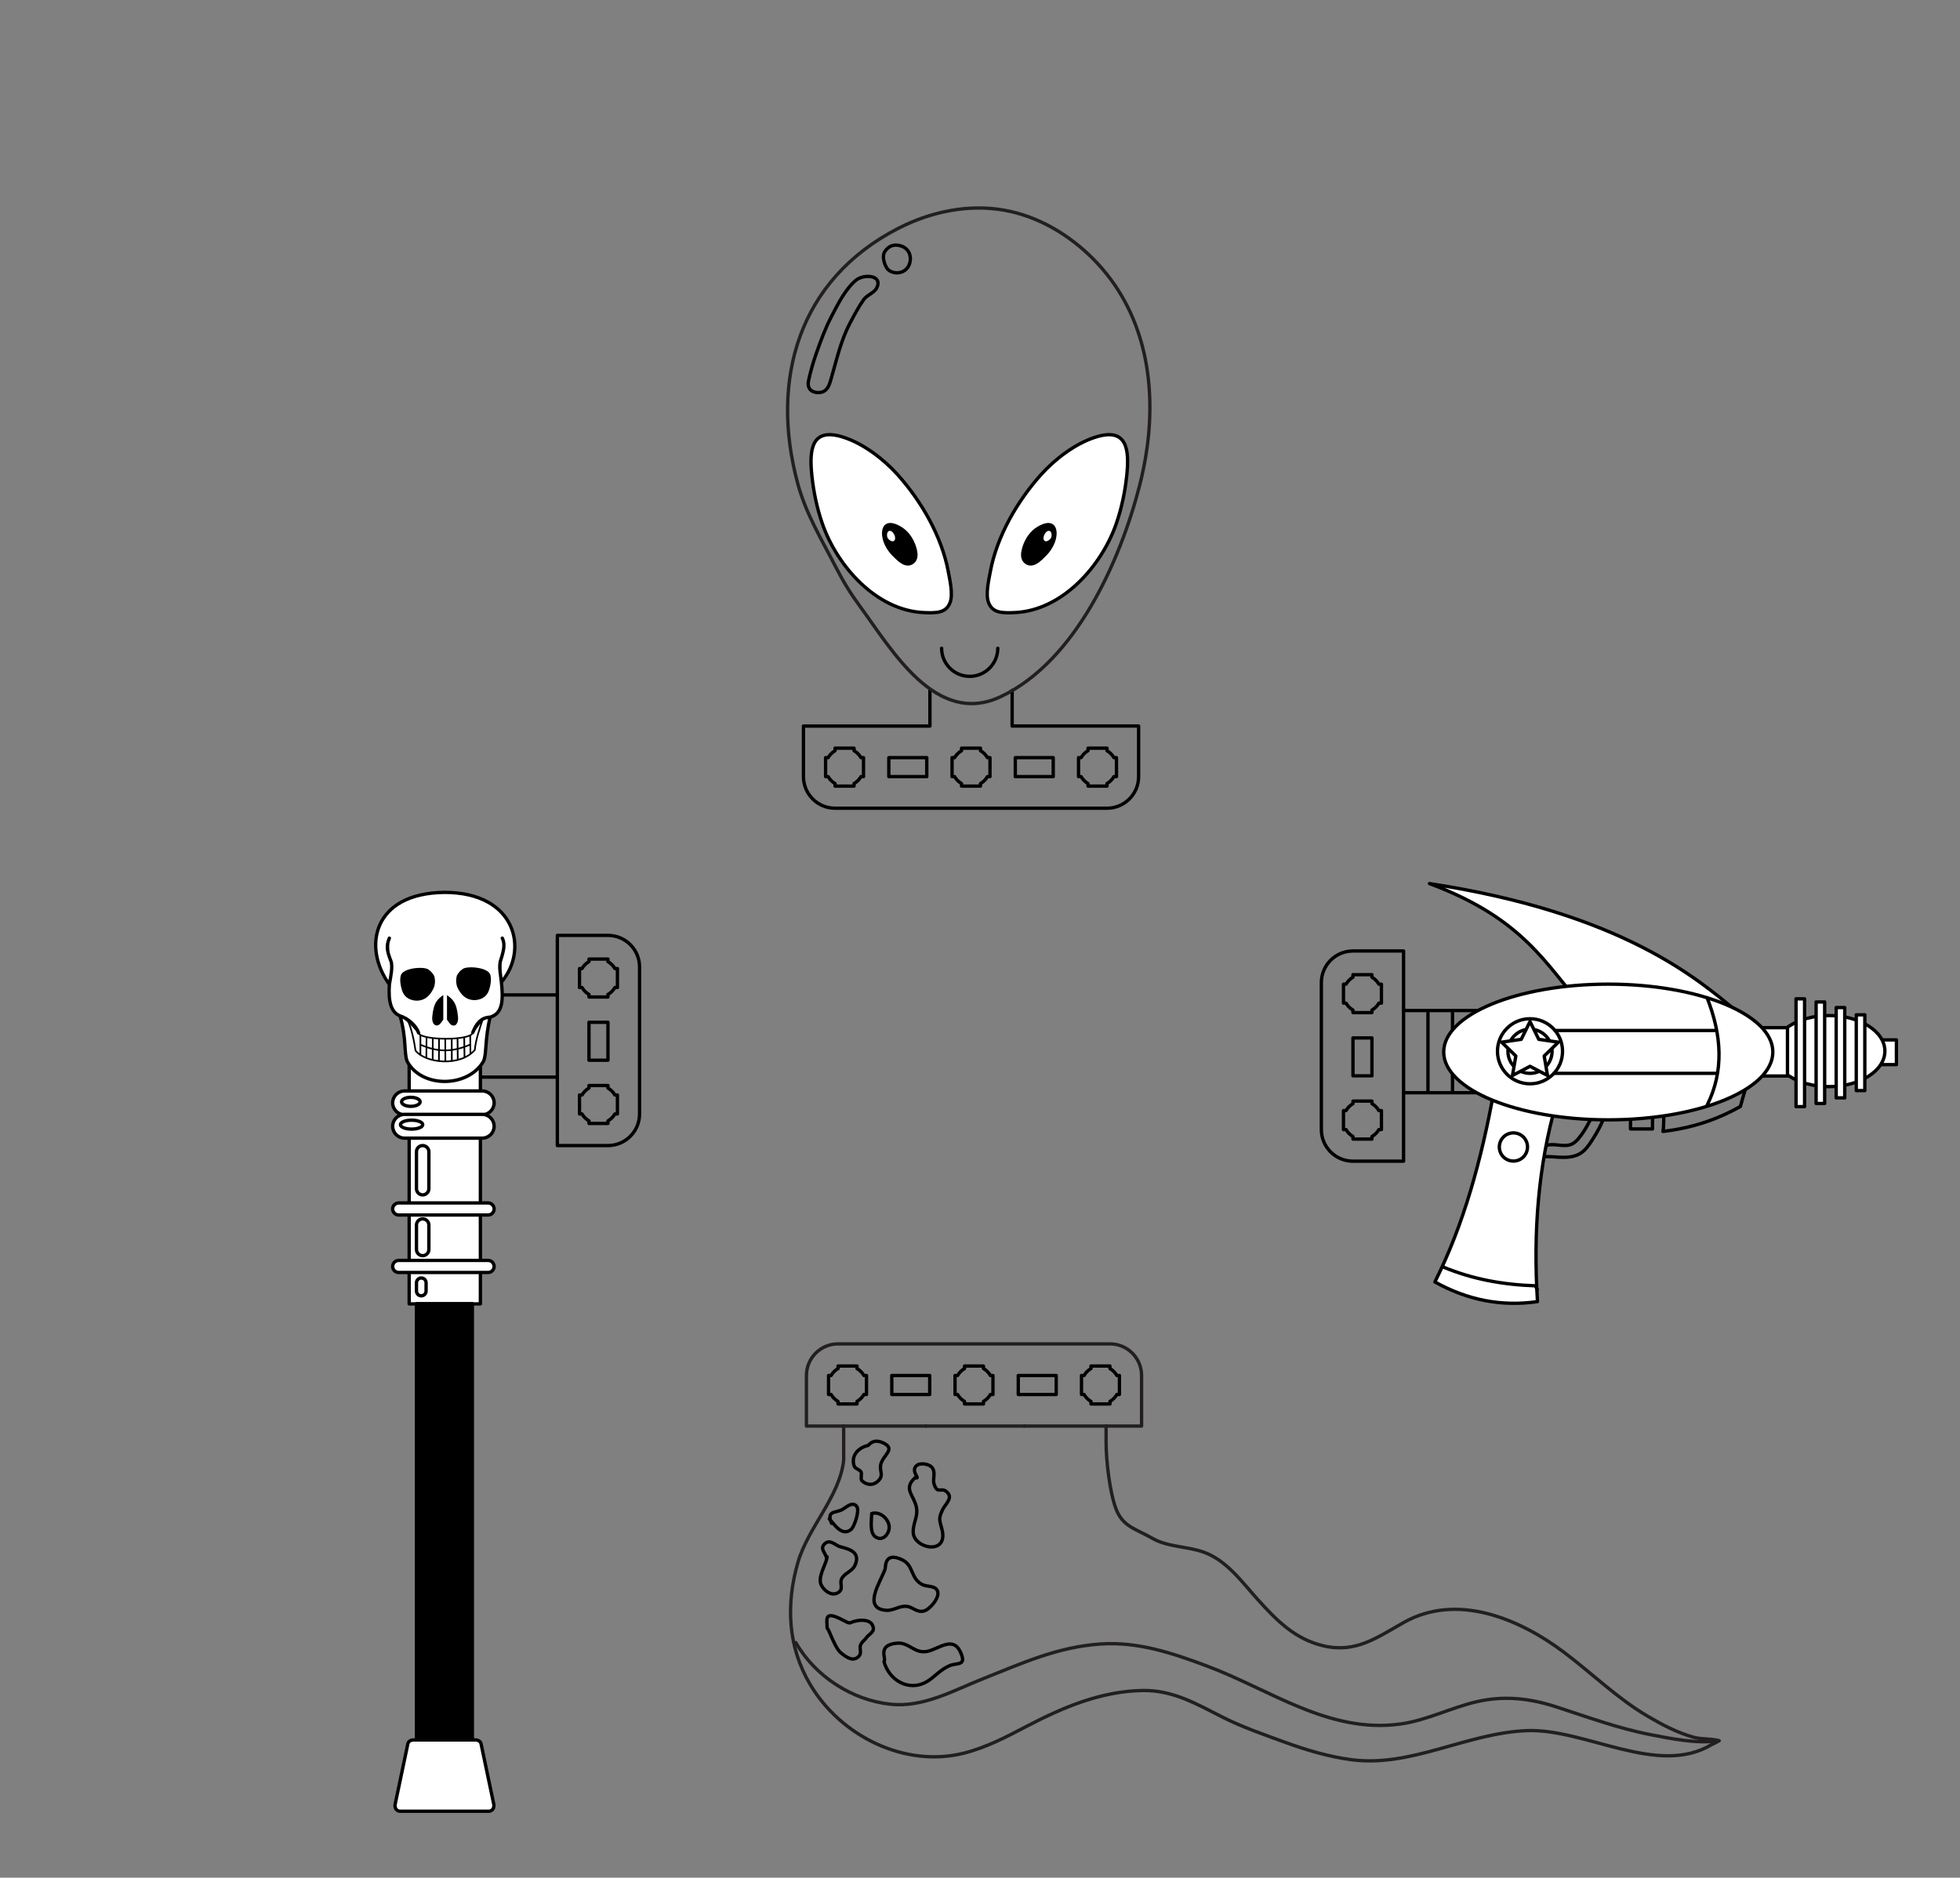 <?xml version="1.0" encoding="utf-8"?>
<!-- Generator: Adobe Illustrator 15.1.0, SVG Export Plug-In . SVG Version: 6.00 Build 0)  -->
<!DOCTYPE svg PUBLIC "-//W3C//DTD SVG 1.1//EN" "http://www.w3.org/Graphics/SVG/1.1/DTD/svg11.dtd">
<svg version="1.1" id="Layer_1" xmlns="http://www.w3.org/2000/svg" xmlns:xlink="http://www.w3.org/1999/xlink" x="0px" y="0px"
	 width="878.582px" height="841.89px" viewBox="0 0 878.582 841.89" enable-background="new 0 0 878.582 841.89"
	 xml:space="preserve">
<rect x="0" y="0" width="878.582" height="841.89" fill="#808080" stroke="none"/>
<rect y="0" fill="none" width="878.582" height="841.89"/>
<rect x="183.41" y="465.828" fill="#FFFFFF" width="31.931" height="118.783"/>
<rect x="183.41" y="465.828" fill="none" stroke="#000000" stroke-width="1.5" stroke-linecap="round" stroke-linejoin="round" stroke-miterlimit="22.926" width="31.931" height="118.783"/>
<g>
	<defs>
		<rect id="SVGID_1_" y="0" width="878.582" height="841.89"/>
	</defs>
	<clipPath id="SVGID_2_">
		<use xlink:href="#SVGID_1_"  overflow="visible"/>
	</clipPath>
	
		<path clip-path="url(#SVGID_2_)" fill="none" stroke="#000000" stroke-width="1.5" stroke-linecap="round" stroke-linejoin="round" stroke-miterlimit="22.926" d="
		M745.749,499.244c0,0,0.205,5.563-0.312,8.047c12.849-1.504,24.062-5.189,34.698-11.184c0,0,1.81-6.521,2.577-8.898"/>
	
		<rect x="730.881" y="499.21" clip-path="url(#SVGID_2_)" fill="none" stroke="#000000" stroke-width="1.5" stroke-linecap="round" stroke-linejoin="round" stroke-miterlimit="22.926" width="9.868" height="6.958"/>
	<rect x="842.307" y="466.25" clip-path="url(#SVGID_2_)" fill="#FFFFFF" width="7.775" height="11.099"/>
	
		<rect x="842.307" y="466.25" clip-path="url(#SVGID_2_)" fill="none" stroke="#000000" stroke-width="1.5" stroke-linecap="round" stroke-linejoin="round" stroke-miterlimit="22.926" width="7.775" height="11.099"/>
	<path clip-path="url(#SVGID_2_)" fill="#FFFFFF" d="M844.915,471.271c0,8.803-11.229,15.938-25.083,15.938
		c-13.853,0-25.084-7.136-25.084-15.938c0-8.802,11.231-15.938,25.084-15.938C833.686,455.334,844.915,462.47,844.915,471.271"/>
	
		<ellipse clip-path="url(#SVGID_2_)" fill="none" stroke="#000000" stroke-width="1.5" stroke-linecap="round" stroke-linejoin="round" stroke-miterlimit="22.926" cx="819.832" cy="471.271" rx="25.083" ry="15.938"/>
	
		<path clip-path="url(#SVGID_2_)" fill="none" stroke="#000000" stroke-width="1.5" stroke-linecap="round" stroke-linejoin="round" stroke-miterlimit="22.926" d="
		M714.322,499.255c0.589-0.095,5.495-0.515,5.239,0.121"/>
	
		<path clip-path="url(#SVGID_2_)" fill="none" stroke="#000000" stroke-width="1.5" stroke-linecap="round" stroke-linejoin="round" stroke-miterlimit="22.926" d="
		M719.562,499.376c-1.507,4.62-3.629,8.376-6.275,12.444c-1.367,2.102-2.925,4.173-5.083,5.448
		c-2.825,1.671-6.294,1.762-9.572,1.575c-3.276-0.185-6.623-0.593-9.8,0.236c0.5-1.767,1.221-3.589,2.693-4.688
		c1.803-1.345,4.266-1.273,6.503-1.035c2.236,0.238,4.615,0.563,6.643-0.409c1.235-0.593,2.208-1.612,3.076-2.672
		c1.38-1.68,2.567-3.509,3.639-5.397c0.545-0.96,1.062-1.938,1.56-2.923c0.429-0.848,0.744-1.99,1.378-2.701"/>
	<path clip-path="url(#SVGID_2_)" fill="#FFFFFF" d="M777.823,452.815c-16.271-13.102-49.682-43.294-137.048-56.651
		c42.324,15.743,52.06,36.326,69.163,55.631L777.823,452.815z"/>
	
		<path clip-path="url(#SVGID_2_)" fill="none" stroke="#000000" stroke-width="1.5" stroke-linecap="round" stroke-linejoin="round" stroke-miterlimit="22.926" d="
		M777.823,452.815c-16.271-13.102-49.682-43.294-137.048-56.651c42.324,15.743,52.06,36.326,69.163,55.631L777.823,452.815z"/>
	<path clip-path="url(#SVGID_2_)" fill="#FFFFFF" d="M689.188,583.595c-16.001,2.327-31.329-0.639-45.993-8.818
		c12.86-25.565,20.855-54.72,26.479-85.625l27.927,5.354C689.543,522.533,687.215,552.38,689.188,583.595"/>
	
		<path clip-path="url(#SVGID_2_)" fill="none" stroke="#000000" stroke-width="1.5" stroke-linecap="round" stroke-linejoin="round" stroke-miterlimit="22.926" d="
		M689.188,583.595c-16.001,2.327-31.329-0.639-45.993-8.818c12.86-25.565,20.855-54.72,26.479-85.625l27.927,5.354
		C689.543,522.533,687.215,552.38,689.188,583.595z"/>
	<rect x="783.452" y="460.771" clip-path="url(#SVGID_2_)" fill="#FFFFFF" width="17.799" height="21.667"/>
	
		<rect x="783.452" y="460.771" clip-path="url(#SVGID_2_)" fill="none" stroke="#000000" stroke-width="1.5" stroke-linecap="round" stroke-linejoin="round" stroke-miterlimit="22.926" width="17.799" height="21.667"/>
	
		<path clip-path="url(#SVGID_2_)" fill="none" stroke="#010101" stroke-width="1.5" stroke-linecap="round" stroke-linejoin="round" stroke-miterlimit="22.926" d="
		M619.233,506.462h-1.138c-0.747,1.291-1.823,2.366-3.114,3.113v1.139h-4.252h-4.252v-1.139c-1.291-0.747-2.367-1.822-3.114-3.113
		h-1.138v-4.252v-4.253h1.138c0.747-1.29,1.823-2.366,3.114-3.113v-1.139h4.252h4.252v1.139c1.291,0.747,2.367,1.823,3.114,3.113
		h1.138v4.253V506.462z"/>
	
		<rect x="606.477" y="465.358" clip-path="url(#SVGID_2_)" fill="none" stroke="#010101" stroke-width="1.5" stroke-linecap="round" stroke-linejoin="round" stroke-miterlimit="22.926" width="8.505" height="17.008"/>
	
		<path clip-path="url(#SVGID_2_)" fill="none" stroke="#010101" stroke-width="1.5" stroke-linecap="round" stroke-linejoin="round" stroke-miterlimit="22.926" d="
		M619.233,449.769h-1.138c-0.747,1.291-1.823,2.367-3.114,3.114v1.138h-4.252h-4.252v-1.138c-1.291-0.747-2.367-1.823-3.114-3.114
		h-1.138v-4.252v-4.252h1.138c0.747-1.291,1.823-2.367,3.114-3.114v-1.138h4.252h4.252v1.138c1.291,0.747,2.367,1.823,3.114,3.114
		h1.138v4.252V449.769z"/>
	
		<line clip-path="url(#SVGID_2_)" fill="none" stroke="#000000" stroke-width="1.5" stroke-linecap="round" stroke-linejoin="round" stroke-miterlimit="22.926" x1="640.095" y1="489.278" x2="640.095" y2="454.021"/>
	
		<line clip-path="url(#SVGID_2_)" fill="none" stroke="#000000" stroke-width="1.5" stroke-linecap="round" stroke-linejoin="round" stroke-miterlimit="22.926" x1="651.095" y1="489.278" x2="651.095" y2="454.021"/>
	
		<path clip-path="url(#SVGID_2_)" fill="none" stroke="#000000" stroke-width="1.5" stroke-linecap="round" stroke-linejoin="round" stroke-miterlimit="22.926" d="
		M663.259,489.943h-34.101v30.69h-22.68c-7.83,0-14.17-6.351-14.17-14.17v-65.891c0-7.83,6.34-14.18,14.17-14.18h22.68v26.7h34.101"
		/>
	
		<line clip-path="url(#SVGID_2_)" fill="none" stroke="#000000" stroke-width="1.5" stroke-linecap="round" stroke-linejoin="round" stroke-miterlimit="22.926" x1="629.158" y1="489.943" x2="629.158" y2="452.357"/>
	<path clip-path="url(#SVGID_2_)" fill="#FFFFFF" d="M794.684,471.682c0,16.801-33.027,30.421-73.768,30.421
		c-40.741,0-73.77-13.62-73.77-30.421c0-16.8,33.028-30.42,73.77-30.42C761.656,441.262,794.684,454.882,794.684,471.682"/>
	
		<ellipse clip-path="url(#SVGID_2_)" fill="none" stroke="#000000" stroke-width="1.5" stroke-linecap="round" stroke-linejoin="round" stroke-miterlimit="22.926" cx="720.915" cy="471.682" rx="73.769" ry="30.421"/>
	<rect x="805.082" y="447.835" clip-path="url(#SVGID_2_)" fill="#FFFFFF" width="3.833" height="48.333"/>
	
		<rect x="805.082" y="447.835" clip-path="url(#SVGID_2_)" fill="none" stroke="#000000" stroke-width="1.5" stroke-linecap="round" stroke-linejoin="round" stroke-miterlimit="22.926" width="3.833" height="48.333"/>
	<rect x="814.082" y="449.239" clip-path="url(#SVGID_2_)" fill="#FFFFFF" width="3.833" height="45.523"/>
	
		<rect x="814.082" y="449.239" clip-path="url(#SVGID_2_)" fill="none" stroke="#000000" stroke-width="1.5" stroke-linecap="round" stroke-linejoin="round" stroke-miterlimit="22.926" width="3.833" height="45.523"/>
	<rect x="823.082" y="451.763" clip-path="url(#SVGID_2_)" fill="#FFFFFF" width="3.833" height="40.477"/>
	
		<rect x="823.082" y="451.763" clip-path="url(#SVGID_2_)" fill="none" stroke="#000000" stroke-width="1.5" stroke-linecap="round" stroke-linejoin="round" stroke-miterlimit="22.926" width="3.833" height="40.477"/>
	<rect x="832.082" y="455.007" clip-path="url(#SVGID_2_)" fill="#FFFFFF" width="3.833" height="33.987"/>
	
		<rect x="832.082" y="455.007" clip-path="url(#SVGID_2_)" fill="none" stroke="#000000" stroke-width="1.5" stroke-linecap="round" stroke-linejoin="round" stroke-miterlimit="22.926" width="3.833" height="33.987"/>
	
		<path clip-path="url(#SVGID_2_)" fill="none" stroke="#000000" stroke-width="1.5" stroke-linecap="round" stroke-linejoin="round" stroke-miterlimit="22.926" d="
		M765.215,447.357c6.554,16.659,7.689,32.83,0,48.205"/>
	
		<circle clip-path="url(#SVGID_2_)" fill="none" stroke="#000000" stroke-width="1.5" stroke-linecap="round" stroke-linejoin="round" stroke-miterlimit="22.926" cx="685.835" cy="471.357" r="14.586"/>
	
		<circle clip-path="url(#SVGID_2_)" fill="none" stroke="#000000" stroke-width="1.5" stroke-linecap="round" stroke-linejoin="round" stroke-miterlimit="22.926" cx="685.834" cy="471.357" r="9.897"/>
	
		<line clip-path="url(#SVGID_2_)" fill="none" stroke="#000000" stroke-width="1.5" stroke-linecap="round" stroke-linejoin="round" stroke-miterlimit="22.926" x1="696.547" y1="481.255" x2="769.215" y2="481.255"/>
	
		<line clip-path="url(#SVGID_2_)" fill="none" stroke="#000000" stroke-width="1.5" stroke-linecap="round" stroke-linejoin="round" stroke-miterlimit="22.926" x1="697.053" y1="462.034" x2="769.215" y2="462.034"/>
	
		<path clip-path="url(#SVGID_2_)" fill="none" stroke="#000000" stroke-width="1.5" stroke-linecap="round" stroke-linejoin="round" stroke-miterlimit="22.926" d="
		M646.772,568.023c13.306,5.576,27.262,8.049,41.575,8.488c-0.148,0.506,0.891,1.389,0.728,1.786"/>
	
		<circle clip-path="url(#SVGID_2_)" fill="none" stroke="#000000" stroke-width="1.5" stroke-linecap="round" stroke-linejoin="round" stroke-miterlimit="22.926" cx="678.398" cy="514.267" r="6.317"/>
	<polygon clip-path="url(#SVGID_2_)" fill="#FFFFFF" points="685.835,458.043 689.763,466.002 698.546,467.277 692.189,473.473 
		693.69,482.221 685.835,478.091 677.979,482.221 679.479,473.473 673.124,467.277 681.907,466.002 	"/>
	
		<polygon clip-path="url(#SVGID_2_)" fill="none" stroke="#000000" stroke-width="1.5" stroke-linecap="round" stroke-linejoin="round" stroke-miterlimit="22.926" points="
		685.835,458.043 689.763,466.002 698.546,467.277 692.189,473.473 693.69,482.221 685.835,478.091 677.979,482.221 
		679.479,473.473 673.124,467.277 681.907,466.002 	"/>
	
		<path clip-path="url(#SVGID_2_)" fill="none" stroke="#000000" stroke-width="1.5" stroke-linecap="round" stroke-linejoin="round" stroke-miterlimit="22.926" d="
		M370.749,698.001c-0.285,3.076-3.623,7.831-2.996,11.497c0.457,2.677,4.615,6.759,8.032,4.526c2.521-1.646,0.461-3.924,1.44-6.048
		c1.192-2.588,4.718-3.405,5.937-5.976c2.946-6.212-2.8-7.496-6.526-8.487c-2.16-0.574-4.481-3.548-6.871-1.412
		c-3.119,2.789,1.934,5.022,0.484,7.899"/>
	
		<path clip-path="url(#SVGID_2_)" fill="none" stroke="#000000" stroke-width="1.5" stroke-linecap="round" stroke-linejoin="round" stroke-miterlimit="22.926" d="
		M410.249,662.501c-4.893,4.487-1.71,6.928,0.011,11.477c2.062,5.45-1.06,8.169-0.91,13.061c0.226,7.358,15.912,10.518,12.899-1.312
		c-1.058-4.151-1.679-4.688,0.245-8.773c1.145-2.432,4.467-4.985,2.466-7.451c-2.792-3.443-4.57,1.007-6.215-3.953
		c-0.842-2.538,0.986-5.585-1.18-7.822c-1.324-1.367-5.417-2.096-6.951-0.375C408.206,660.054,413.056,663.432,410.249,662.501z"/>
	
		<path clip-path="url(#SVGID_2_)" fill="none" stroke="#000000" stroke-width="1.5" stroke-linecap="round" stroke-linejoin="round" stroke-miterlimit="22.926" d="
		M394.945,660.181c0.192,1.238,0.182,2.395-1.298,3.831c-2.498,2.427-5.639,1.661-7.421-0.257c-0.482-0.52,0.16-3.02-0.247-3.792
		c-0.541-1.024-2.604-1.461-3.003-2.464c-1.503-3.782,0.594-8.072,6.196-9.436c1.535-1.65,3.349-2.635,6.577-1.186
		c6.343,2.848-0.298,5.569-1.026,10.124C394.528,658.221,394.797,659.226,394.945,660.181z"/>
	
		<path clip-path="url(#SVGID_2_)" fill="none" stroke="#000000" stroke-width="1.5" stroke-linecap="round" stroke-linejoin="round" stroke-miterlimit="22.926" d="
		M397.238,688.371c-1.276,1.506-3.169,2.007-5.013,0.552c-2.474-1.951-1.525-7.561-1.469-10.298
		c4.095-1.381,9.304,3.661,7.454,8.125C397.955,687.365,397.625,687.914,397.238,688.371z"/>
	
		<path clip-path="url(#SVGID_2_)" fill="none" stroke="#000000" stroke-width="1.5" stroke-linecap="round" stroke-linejoin="round" stroke-miterlimit="22.926" d="
		M371.749,681.001c2.442,2.722,5.725,8.031,9.769,4.755c1.485-1.204,3.799-8.392,2.63-10.155c-1.93-2.912-5.235,0.632-6.899,1.4
		c-3.011,1.391-6.804,0.374-4.5,6"/>
	
		<path clip-path="url(#SVGID_2_)" fill="none" stroke="#000000" stroke-width="1.5" stroke-linecap="round" stroke-linejoin="round" stroke-miterlimit="22.926" d="
		M396.749,703.501c-1.784,5.404-10.504,17.719,0.5,18.51c3.271,0.235,5.843-2.119,9.189-1.764c2.945,0.312,4.544,2.969,7.854,2.026
		c2.488-0.709,7.022-5.866,5.994-8.796c-0.969-2.764-4.665-1.835-7.009-3.088c-5.128-2.741-3.704-8.465-8.717-10.95
		C395.978,695.186,397.065,703.385,396.749,703.501z"/>
	
		<path clip-path="url(#SVGID_2_)" fill="none" stroke="#000000" stroke-width="1.5" stroke-linecap="round" stroke-linejoin="round" stroke-miterlimit="22.926" d="
		M370.749,730.001c0.639-0.092,3.426,8.807,6.124,11.023c2.56,2.105,5.769,4.378,8.286,1.375c1.186-1.415-0.037-3.387,0.578-4.787
		c0.803-1.824,1.517-1.768,2.54-3.234c1.398-2.007,4.392-2.653,2.726-5.882c-1.016-1.971-4.09-2.237-6.24-1.907
		c-4.992,0.767-2.439,2.15-7.269-0.357C368.872,721.757,370.883,726.543,370.749,730.001z"/>
	
		<path clip-path="url(#SVGID_2_)" fill="none" stroke="#000000" stroke-width="1.5" stroke-linecap="round" stroke-linejoin="round" stroke-miterlimit="22.926" d="
		M396.249,745.001c2.326,8.518,11.314,13.66,19.256,8.97c3.354-1.979,6.153-5.554,10.309-7.199c3.423-1.354,7.569,0.258,4.75-5.972
		c-3.37-7.449-9.76-1.47-14.803-0.399c-5.877,1.249-8.163-4.153-13.719-3.649C392.946,737.576,397.517,743.724,396.249,745.001z"/>
	
		<path clip-path="url(#SVGID_2_)" fill="none" stroke="#000000" stroke-width="1.5" stroke-linecap="round" stroke-linejoin="round" stroke-miterlimit="22.926" d="
		M408.042,116.687c0.329-3.195-1.532-5.803-4.633-6.558c-3.219-0.784-5.235,0.475-6.69,2.533c-1.669,2.142-0.131,7.352,1.919,8.662
		c3.385,2.162,8.053,0.767,9.179-3.428C407.927,117.486,408,117.083,408.042,116.687z"/>
	
		<path clip-path="url(#SVGID_2_)" fill="none" stroke="#000000" stroke-width="1.5" stroke-linecap="round" stroke-linejoin="round" stroke-miterlimit="22.926" d="
		M362.331,171.275c0.018-0.131,0.041-0.264,0.068-0.399c0.781-3.86,2.188-8.718,3.525-12.475c2.002-5.627,3.912-10.963,6.673-16.284
		c2.858-5.507,6.249-12.427,11.101-16.483c3.34-2.791,12.147-2.496,9.315,3.423c-1.081,2.26-4.318,3.126-5.846,5.26
		c-2.218,3.096-4.206,6.893-5.993,10.259c-4.343,8.185-6.119,16.671-8.666,25.426c-0.886,3.041-1.812,5.804-5.335,5.999
		C364.02,176.173,361.893,174.402,362.331,171.275z"/>
	
		<path clip-path="url(#SVGID_2_)" fill="none" stroke="#010101" stroke-width="1.5" stroke-linecap="round" stroke-linejoin="round" stroke-miterlimit="22.926" d="
		M259.759,499.462h1.138c0.747,1.291,1.823,2.366,3.114,3.113v1.139h4.252h4.252v-1.139c1.291-0.747,2.367-1.822,3.114-3.113h1.138
		v-4.252v-4.253h-1.138c-0.747-1.29-1.823-2.366-3.114-3.113v-1.139h-4.252h-4.252v1.139c-1.291,0.747-2.367,1.823-3.114,3.113
		h-1.138v4.253V499.462z"/>
	
		<rect x="264.011" y="458.358" clip-path="url(#SVGID_2_)" fill="none" stroke="#010101" stroke-width="1.5" stroke-linecap="round" stroke-linejoin="round" stroke-miterlimit="22.926" width="8.504" height="17.008"/>
	
		<path clip-path="url(#SVGID_2_)" fill="none" stroke="#010101" stroke-width="1.5" stroke-linecap="round" stroke-linejoin="round" stroke-miterlimit="22.926" d="
		M259.759,442.769h1.138c0.747,1.291,1.823,2.367,3.114,3.114v1.138h4.252h4.252v-1.138c1.291-0.747,2.367-1.823,3.114-3.114h1.138
		v-4.252v-4.252h-1.138c-0.747-1.291-1.823-2.367-3.114-3.114v-1.138h-4.252h-4.252v1.138c-1.291,0.747-2.367,1.823-3.114,3.114
		h-1.138v4.252V442.769z"/>
	
		<path clip-path="url(#SVGID_2_)" fill="none" stroke="#000000" stroke-width="1.5" stroke-linecap="round" stroke-linejoin="round" stroke-miterlimit="22.926" d="
		M215.734,482.943h34.1v30.69h22.68c7.83,0,14.17-6.351,14.17-14.17v-65.891c0-7.83-6.34-14.18-14.17-14.18h-22.68v26.7h-34.1"/>
	
		<line clip-path="url(#SVGID_2_)" fill="none" stroke="#000000" stroke-width="1.5" stroke-linecap="round" stroke-linejoin="round" stroke-miterlimit="22.926" x1="249.833" y1="482.943" x2="249.833" y2="445.357"/>
	<path clip-path="url(#SVGID_2_)" fill="#FFFFFF" d="M216.167,499.811h-34.829c-2.931,0-5.329-2.398-5.329-5.329
		c0-2.932,2.398-5.329,5.329-5.329h34.829c2.931,0,5.329,2.397,5.329,5.329C221.496,497.412,219.097,499.811,216.167,499.811"/>
	
		<path clip-path="url(#SVGID_2_)" fill="none" stroke="#000000" stroke-width="1.5" stroke-linecap="round" stroke-linejoin="round" stroke-miterlimit="22.926" d="
		M216.167,499.811h-34.829c-2.931,0-5.329-2.398-5.329-5.329c0-2.932,2.398-5.329,5.329-5.329h34.829
		c2.931,0,5.329,2.397,5.329,5.329C221.496,497.412,219.097,499.811,216.167,499.811z"/>
	<path clip-path="url(#SVGID_2_)" fill="#FFFFFF" d="M216.167,510.304h-34.829c-2.931,0-5.329-2.397-5.329-5.329
		c0-2.931,2.398-5.329,5.329-5.329h34.829c2.931,0,5.329,2.398,5.329,5.329C221.496,507.906,219.097,510.304,216.167,510.304"/>
	
		<path clip-path="url(#SVGID_2_)" fill="none" stroke="#000000" stroke-width="1.5" stroke-linecap="round" stroke-linejoin="round" stroke-miterlimit="22.926" d="
		M216.167,510.304h-34.829c-2.931,0-5.329-2.397-5.329-5.329c0-2.931,2.398-5.329,5.329-5.329h34.829
		c2.931,0,5.329,2.398,5.329,5.329C221.496,507.906,219.097,510.304,216.167,510.304z"/>
	<path clip-path="url(#SVGID_2_)" fill="#FFFFFF" d="M218.791,544.766h-40.077c-1.488,0-2.705-1.217-2.705-2.705
		c0-1.487,1.217-2.704,2.705-2.704h40.077c1.488,0,2.705,1.217,2.705,2.704C221.495,543.549,220.278,544.766,218.791,544.766"/>
	
		<path clip-path="url(#SVGID_2_)" fill="none" stroke="#000000" stroke-width="1.5" stroke-linecap="round" stroke-linejoin="round" stroke-miterlimit="22.926" d="
		M218.791,544.766h-40.077c-1.488,0-2.705-1.217-2.705-2.705c0-1.487,1.217-2.704,2.705-2.704h40.077
		c1.488,0,2.705,1.217,2.705,2.704C221.495,543.549,220.278,544.766,218.791,544.766z"/>
	<path clip-path="url(#SVGID_2_)" fill="#FFFFFF" d="M218.791,570.541h-40.077c-1.488,0-2.705-1.217-2.705-2.705
		s1.217-2.705,2.705-2.705h40.077c1.488,0,2.705,1.217,2.705,2.705S220.278,570.541,218.791,570.541"/>
	
		<path clip-path="url(#SVGID_2_)" fill="none" stroke="#000000" stroke-width="1.5" stroke-linecap="round" stroke-linejoin="round" stroke-miterlimit="22.926" d="
		M218.791,570.541h-40.077c-1.488,0-2.705-1.217-2.705-2.705s1.217-2.705,2.705-2.705h40.077c1.488,0,2.705,1.217,2.705,2.705
		S220.278,570.541,218.791,570.541z"/>
	<rect x="186.687" y="584.553" clip-path="url(#SVGID_2_)" width="25.047" height="205.115"/>
	
		<rect x="186.687" y="584.553" clip-path="url(#SVGID_2_)" fill="none" stroke="#000000" stroke-width="1.5" stroke-linecap="round" stroke-linejoin="round" stroke-miterlimit="22.926" width="25.047" height="205.115"/>
	<path clip-path="url(#SVGID_2_)" fill="#FFFFFF" d="M219.052,812.101h-39.646c-1.617,0-2.634-1.457-2.271-3.185l5.702-27.12
		c0.194-0.926,1.283-1.665,2.422-1.665h27.94c1.14,0,2.228,0.739,2.423,1.665l5.701,27.12
		C221.688,810.644,220.67,812.101,219.052,812.101"/>
	
		<path clip-path="url(#SVGID_2_)" fill="none" stroke="#000000" stroke-width="1.5" stroke-linecap="round" stroke-linejoin="round" stroke-miterlimit="22.926" d="
		M219.052,812.101h-39.646c-1.617,0-2.634-1.457-2.271-3.185l5.702-27.12c0.194-0.926,1.283-1.665,2.422-1.665h27.94
		c1.14,0,2.228,0.739,2.423,1.665l5.701,27.12C221.688,810.644,220.67,812.101,219.052,812.101z"/>
	<path clip-path="url(#SVGID_2_)" fill="#FFFFFF" d="M193.249,451.92c0,2.718-2.203,4.921-4.92,4.921
		c-2.717,0-4.919-2.203-4.919-4.921c0-2.717,2.202-4.92,4.919-4.92C191.046,447,193.249,449.203,193.249,451.92"/>
	
		<circle clip-path="url(#SVGID_2_)" fill="none" stroke="#000000" stroke-width="1.5" stroke-linecap="round" stroke-linejoin="round" stroke-miterlimit="22.926" cx="188.329" cy="451.92" r="4.919"/>
	<path clip-path="url(#SVGID_2_)" fill="#FFFFFF" d="M188.329,494.022c0-1.116-1.865-2.021-4.165-2.021
		c-2.301,0-4.165,0.905-4.165,2.021c0,1.115,1.864,2.021,4.165,2.021C186.464,496.043,188.329,495.138,188.329,494.022"/>
	
		<ellipse clip-path="url(#SVGID_2_)" fill="none" stroke="#000000" stroke-width="1.5" stroke-linecap="round" stroke-linejoin="round" stroke-miterlimit="22.926" cx="184.164" cy="494.022" rx="4.165" ry="2.021"/>
	<path clip-path="url(#SVGID_2_)" fill="#FFFFFF" d="M189.499,504.251c0-1.105-2.239-2-5-2c-2.761,0-5,0.895-5,2
		c0,1.104,2.239,2,5,2C187.26,506.251,189.499,505.355,189.499,504.251"/>
	
		<ellipse clip-path="url(#SVGID_2_)" fill="none" stroke="#000000" stroke-width="1.5" stroke-linecap="round" stroke-linejoin="round" stroke-miterlimit="22.926" cx="184.499" cy="504.251" rx="5" ry="2"/>
	<path clip-path="url(#SVGID_2_)" fill="#FFFFFF" d="M189.467,513.634L189.467,513.634c-1.53,0-2.781,1.252-2.781,2.781v16.555
		c0,1.53,1.251,2.781,2.781,2.781c1.53,0,2.781-1.251,2.781-2.781v-16.555C192.249,514.886,190.998,513.634,189.467,513.634"/>
	
		<path clip-path="url(#SVGID_2_)" fill="none" stroke="#000000" stroke-width="1.5" stroke-linecap="round" stroke-linejoin="round" stroke-miterlimit="22.926" d="
		M189.467,513.634L189.467,513.634c-1.53,0-2.781,1.252-2.781,2.781v16.555c0,1.53,1.251,2.781,2.781,2.781
		c1.53,0,2.781-1.251,2.781-2.781v-16.555C192.249,514.886,190.998,513.634,189.467,513.634z"/>
	<path clip-path="url(#SVGID_2_)" fill="#FFFFFF" d="M189.467,546.501L189.467,546.501c-1.53,0-2.781,1.252-2.781,2.781v10.938
		c0,1.529,1.251,2.781,2.781,2.781c1.53,0,2.781-1.252,2.781-2.781v-10.938C192.249,547.753,190.998,546.501,189.467,546.501"/>
	
		<path clip-path="url(#SVGID_2_)" fill="none" stroke="#000000" stroke-width="1.5" stroke-linecap="round" stroke-linejoin="round" stroke-miterlimit="22.926" d="
		M189.467,546.501L189.467,546.501c-1.53,0-2.781,1.252-2.781,2.781v10.938c0,1.529,1.251,2.781,2.781,2.781
		c1.53,0,2.781-1.252,2.781-2.781v-10.938C192.249,547.753,190.998,546.501,189.467,546.501z"/>
	<path clip-path="url(#SVGID_2_)" fill="#FFFFFF" d="M188.842,573.001L188.842,573.001c-1.186,0-2.156,0.97-2.156,2.156v3.688
		c0,1.187,0.97,2.156,2.156,2.156s2.156-0.97,2.156-2.156v-3.688C190.999,573.971,190.028,573.001,188.842,573.001"/>
	
		<path clip-path="url(#SVGID_2_)" fill="none" stroke="#000000" stroke-width="1.5" stroke-linecap="round" stroke-linejoin="round" stroke-miterlimit="22.926" d="
		M188.842,573.001L188.842,573.001c-1.186,0-2.156,0.97-2.156,2.156v3.688c0,1.187,0.97,2.156,2.156,2.156s2.156-0.97,2.156-2.156
		v-3.688C190.999,573.971,190.028,573.001,188.842,573.001z"/>
	<g clip-path="url(#SVGID_2_)">
		<defs>
			<rect id="SVGID_3_" x="167.653" y="399.368" width="63.864" height="86.253"/>
		</defs>
		<clipPath id="SVGID_4_">
			<use xlink:href="#SVGID_3_"  overflow="visible"/>
		</clipPath>
		<path clip-path="url(#SVGID_4_)" fill="#FFFFFF" d="M174.537,441.408c-12.059-16.535-7.601-40.916,24.643-41.294
			c32.277-0.055,37.862,25.876,25.575,40.229c0.79,7.628,0.812,14.051-5.062,15.718c-2.397,10.079-1.499,16.429-2.931,19.715
			c-6.702,11.84-27.623,12.377-34.234,0.133c-1.525-3.843-0.231-10.133-3.194-20.424
			C175.239,453.91,174.021,449.013,174.537,441.408 M174.537,420.628c-1.641,3.798-0.854,6.227,0.692,10.271
			c0.966,2.509-0.206,7.534-0.692,10.51 M225.155,420.628c1.146,2.405,0.934,4.808-0.653,9.697
			c-1.081,2.842,0.009,7.176,0.253,10.018 M187.614,463.107c-0.982-3.283-4.898-6.565-8.279-7.623 M211.932,462.933
			c1.55-3.914,3.649-6.714,7.761-6.872"/>
		
			<path clip-path="url(#SVGID_4_)" fill="none" stroke="#000000" stroke-width="1.492" stroke-linecap="round" stroke-linejoin="round" d="
			M174.537,441.408c-12.059-16.535-7.601-40.916,24.643-41.294c32.277-0.055,37.862,25.876,25.575,40.229
			c0.79,7.628,0.812,14.051-5.062,15.718c-2.397,10.079-1.499,16.429-2.931,19.715c-6.702,11.84-27.623,12.377-34.234,0.133
			c-1.525-3.843-0.231-10.133-3.194-20.424C175.239,453.91,174.021,449.013,174.537,441.408z M174.537,420.628
			c-1.641,3.798-0.854,6.227,0.692,10.271c0.966,2.509-0.206,7.534-0.692,10.51 M225.155,420.628
			c1.146,2.405,0.934,4.808-0.653,9.697c-1.081,2.842,0.009,7.176,0.253,10.018 M187.614,463.107
			c-0.982-3.283-4.898-6.565-8.279-7.623 M211.932,462.933c1.55-3.914,3.649-6.714,7.761-6.872"/>
		
			<path clip-path="url(#SVGID_4_)" fill="none" stroke="#000000" stroke-width="0.746" stroke-linecap="round" stroke-linejoin="round" d="
			M182.529,456.78c1.959,4.469,3.007,9.302,3.73,14.266c4.489,5.683,19.964,7.359,26.574-0.279
			c0.448-4.747,2.111-9.359,3.637-13.986l-4.538,6.152c-0.532,3.845-23.622,3.599-24.318,0.175L182.529,456.78z M188.45,472.817
			v-8.578 M191.107,474.403l0.093-9.418 M193.951,475.056l0.047-9.604 M196.749,475.568c0-0.187,0.046-9.884,0.046-9.884
			 M199.639,475.895l-0.047-10.116 M202.53,475.521l-0.047-9.79 M205.187,475.103l-0.093-9.651 M208.217,473.983l-0.14-8.905
			 M210.875,472.445l-0.093-8.253 M210.688,468.389c-7.606,3.313-14.368,3.549-22.192,0"/>
		<path clip-path="url(#SVGID_4_)" d="M179.662,437.362c-0.531,1.951-0.167,4.445,0.536,6.644c0.88,2.756,2.881,4.392,6.248,4.662
			c3.888,0.098,6.365-2.156,8.019-5.781c0.458-1.094,0.745-2.923,0.28-4.942c-0.273-1.027-1.564-2.552-2.82-3.333
			C189.625,433.232,180.552,434.014,179.662,437.362 M219.807,437.113c0.53,1.951,0.167,4.445-0.536,6.644
			c-0.88,2.756-2.881,4.392-6.248,4.662c-3.888,0.098-6.365-2.156-8.019-5.781c-0.458-1.094-0.744-2.923-0.28-4.942
			c0.273-1.027,1.564-2.552,2.821-3.333C209.843,432.983,218.917,433.765,219.807,437.113 M198.707,446.15v11.003
			c-1.627,2.475-2.197,2.661-3.124,2.61c-1.221,0.004-2.044-1.821-1.818-3.916C194.363,449.208,196.377,447.841,198.707,446.15
			 M200.366,446.193v11.003c1.627,2.475,2.197,2.662,3.124,2.61c1.221,0.005,2.044-1.821,1.818-3.916
			C204.71,449.252,202.696,447.885,200.366,446.193"/>
	</g>
	
		<path clip-path="url(#SVGID_2_)" fill="none" stroke="#010101" stroke-width="1.5" stroke-linecap="round" stroke-linejoin="round" stroke-miterlimit="22.926" d="
		M501.796,625.237h-1.138c-0.747,1.291-1.823,2.367-3.114,3.114v1.138h-4.252h-4.252v-1.138c-1.29-0.747-2.367-1.823-3.114-3.114
		h-1.138v-4.252v-4.252h1.138c0.747-1.29,1.824-2.367,3.114-3.114v-1.138h4.252h4.252v1.138c1.291,0.747,2.367,1.824,3.114,3.114
		h1.138v4.252V625.237z"/>
	
		<rect x="456.442" y="616.733" clip-path="url(#SVGID_2_)" fill="none" stroke="#010101" stroke-width="1.5" stroke-linecap="round" stroke-linejoin="round" stroke-miterlimit="22.926" width="17.008" height="8.504"/>
	
		<rect x="399.749" y="616.733" clip-path="url(#SVGID_2_)" fill="none" stroke="#010101" stroke-width="1.5" stroke-linecap="round" stroke-linejoin="round" stroke-miterlimit="22.926" width="17.008" height="8.504"/>
	
		<path clip-path="url(#SVGID_2_)" fill="none" stroke="#010101" stroke-width="1.5" stroke-linecap="round" stroke-linejoin="round" stroke-miterlimit="22.926" d="
		M388.41,625.237h-1.138c-0.747,1.291-1.823,2.367-3.114,3.114v1.138h-4.252h-4.252v-1.138c-1.29-0.747-2.367-1.823-3.114-3.114
		h-1.138v-4.252v-4.252h1.138c0.747-1.29,1.824-2.367,3.114-3.114v-1.138h4.252h4.252v1.138c1.291,0.747,2.367,1.824,3.114,3.114
		h1.138v4.252V625.237z"/>
	
		<path clip-path="url(#SVGID_2_)" fill="none" stroke="#010101" stroke-width="1.5" stroke-linecap="round" stroke-linejoin="round" stroke-miterlimit="22.926" d="
		M445.104,625.237h-1.139c-0.747,1.291-1.823,2.367-3.113,3.114v1.138h-4.252h-4.252v-1.138c-1.29-0.747-2.367-1.823-3.114-3.114
		h-1.138v-4.252v-4.252h1.138c0.747-1.29,1.824-2.367,3.114-3.114v-1.138h4.252h4.252v1.138c1.29,0.747,2.366,1.824,3.113,3.114
		h1.139v4.252V625.237z"/>
	
		<line clip-path="url(#SVGID_2_)" fill="none" stroke="#231F20" stroke-width="1.5" stroke-linecap="round" stroke-linejoin="round" stroke-miterlimit="22.926" x1="415.028" y1="639.402" x2="459.168" y2="639.402"/>
	
		<line clip-path="url(#SVGID_2_)" fill="none" stroke="#231F20" stroke-width="1.5" stroke-linecap="round" stroke-linejoin="round" stroke-miterlimit="22.926" x1="378.174" y1="639.407" x2="415.024" y2="639.407"/>
	
		<line clip-path="url(#SVGID_2_)" fill="none" stroke="#231F20" stroke-width="1.5" stroke-linecap="round" stroke-linejoin="round" stroke-miterlimit="22.926" x1="459.164" y1="639.407" x2="495.805" y2="639.407"/>
	
		<path clip-path="url(#SVGID_2_)" fill="none" stroke="#010101" stroke-width="1.5" stroke-linecap="round" stroke-linejoin="round" stroke-miterlimit="22.926" d="
		M370.073,339.705h1.138c0.747-1.291,1.823-2.367,3.114-3.114v-1.138h4.252h4.252v1.138c1.291,0.747,2.367,1.823,3.114,3.114h1.138
		v4.252v4.252h-1.138c-0.747,1.291-1.823,2.367-3.114,3.114v1.138h-4.252h-4.252v-1.138c-1.291-0.747-2.367-1.823-3.114-3.114
		h-1.138v-4.252V339.705z"/>
	
		<rect x="398.42" y="339.705" clip-path="url(#SVGID_2_)" fill="none" stroke="#010101" stroke-width="1.5" stroke-linecap="round" stroke-linejoin="round" stroke-miterlimit="22.926" width="17.008" height="8.504"/>
	
		<rect x="455.113" y="339.705" clip-path="url(#SVGID_2_)" fill="none" stroke="#010101" stroke-width="1.5" stroke-linecap="round" stroke-linejoin="round" stroke-miterlimit="22.926" width="17.008" height="8.504"/>
	
		<path clip-path="url(#SVGID_2_)" fill="none" stroke="#010101" stroke-width="1.5" stroke-linecap="round" stroke-linejoin="round" stroke-miterlimit="22.926" d="
		M483.459,339.705h1.139c0.746-1.291,1.822-2.367,3.113-3.114v-1.138h4.252h4.252v1.138c1.29,0.747,2.367,1.823,3.114,3.114h1.138
		v4.252v4.252h-1.138c-0.747,1.291-1.824,2.367-3.114,3.114v1.138h-4.252h-4.252v-1.138c-1.291-0.747-2.367-1.823-3.113-3.114
		h-1.139v-4.252V339.705z"/>
	
		<path clip-path="url(#SVGID_2_)" fill="none" stroke="#010101" stroke-width="1.5" stroke-linecap="round" stroke-linejoin="round" stroke-miterlimit="22.926" d="
		M453.695,309.559v15.973h56.693v22.677c0,7.826-6.348,14.173-14.173,14.173H374.325c-7.826,0-14.173-6.347-14.173-14.173v-22.677
		h56.693v-15.973"/>
	
		<path clip-path="url(#SVGID_2_)" fill="none" stroke="#010101" stroke-width="1.5" stroke-linecap="round" stroke-linejoin="round" stroke-miterlimit="22.926" d="
		M426.766,339.705h1.138c0.747-1.291,1.823-2.367,3.114-3.114v-1.138h4.252h4.252v1.138c1.292,0.747,2.368,1.823,3.114,3.114h1.139
		v4.252v4.252h-1.139c-0.746,1.291-1.822,2.367-3.114,3.114v1.138h-4.252h-4.252v-1.138c-1.291-0.747-2.367-1.823-3.114-3.114
		h-1.138v-4.252V339.705z"/>
	
		<path clip-path="url(#SVGID_2_)" fill="none" stroke="#231F20" stroke-width="1.5" stroke-linecap="round" stroke-linejoin="round" stroke-miterlimit="22.926" d="
		M361.488,622.81v16.592h16.69c0,0,0,13.021,0.009,15.259c-1.682,16.208-16.006,30.222-20.52,45.878
		c-5.423,18.811-4.552,37.702,5.411,54.586c13.837,23.452,42.726,37.633,69.117,30.897c10.153-2.591,18.857-7.22,28.066-12.033
		c16.172-8.455,33.317-15.735,51.955-16.024c13.67-0.213,24.305,6.129,36.032,12.062c8.495,4.299,18.648,7.81,27.608,11.091
		c9.62,3.522,19.867,6.569,30.033,7.892c26.835,3.49,51.564-12.015,78.578-13.053c26.235-1.007,58.723,20.87,82.85,6.221
		c1.122-0.479,2.21-1.028,3.238-1.697c-3.595-1.06-7.594-0.508-11.37-1.555c-7.309-2.025-14.089-5.611-20.589-9.428
		c-13.525-7.943-24.957-19.196-37.459-28.617c-19.936-15.025-47.907-26.906-71.895-13.415
		c-12.095,6.803-21.555,13.897-36.089,10.449c-12.654-3.002-20.824-11.312-29.227-20.598c-7.091-7.837-13.922-17.584-24.221-21.34
		c-7.249-2.644-16.261-2.308-22.981-6.161c-7.735-4.435-13.498-5.275-16.515-13.414c-2.818-7.605-4.403-21.553-4.403-29.901v-7.099
		h15.909v-22.669c0-7.831-6.34-14.18-14.17-14.18h-121.89c-7.83,0-14.17,6.349-14.17,14.18V622.81z"/>
	
		<path clip-path="url(#SVGID_2_)" fill="none" stroke="#231F20" stroke-width="1.5" stroke-linecap="round" stroke-linejoin="round" stroke-miterlimit="22.926" d="
		M356.749,736.501c8.617,15.129,25.315,25.843,42.488,27.623c14.739,1.526,28.099-6.153,41.25-11.373
		c17.625-6.995,33.675-14.4,53.052-15.65c16.694-1.077,32.09,4.119,47.515,9.895c28.473,10.661,54.753,30.41,86.707,25.989
		c11.755-1.626,22.626-7.312,34.231-10.003c12.199-2.827,23.702-1.527,35.466,2.275c14.129,4.568,27.791,9.668,42.376,12.499
		c8.755,1.699,20.915,4.245,30.722,2.724"/>
	
		<path clip-path="url(#SVGID_2_)" fill="none" stroke="#231F20" stroke-width="1.5" stroke-linecap="round" stroke-linejoin="round" stroke-miterlimit="22.926" d="
		M514.186,200.659c-0.796,5.828-1.954,11.623-3.424,17.319c-8.739,33.866-28.66,78.431-62.028,94.309
		c-29.193,13.892-49.083-21.16-63.115-40.247c-4.256-5.789-7.561-11.132-10.818-17.49c-6.431-12.551-13.545-24.082-17.253-37.88
		c-12.505-46.536,0.465-91.314,45.058-114.255c14.519-7.47,31.342-11.01,47.423-8.188c15.258,2.679,29.218,10.967,40.108,21.984
		C512.659,138.997,518.337,170.276,514.186,200.659z"/>
	
		<path clip-path="url(#SVGID_2_)" fill="none" stroke="#010101" stroke-width="1.5" stroke-linecap="round" stroke-linejoin="round" stroke-miterlimit="22.926" d="
		M447.256,290.656L447.256,290.656c0,6.959-5.642,12.6-12.6,12.6h0.022c-6.959,0-12.6-5.641-12.6-12.6"/>
	<g clip-path="url(#SVGID_2_)">
		<defs>
			<rect id="SVGID_5_" x="362.792" y="194.152" width="64.412" height="81.329"/>
		</defs>
		<clipPath id="SVGID_6_">
			<use xlink:href="#SVGID_5_"  overflow="visible"/>
		</clipPath>
		<path clip-path="url(#SVGID_6_)" fill="#FFFFFF" d="M402.29,212.745c-6.16-6.851-15.087-13.679-23.878-16.592
			c-14.582-4.833-15.765,5.071-14.477,17.184c0.766,7.21,2.289,14.54,4.69,21.462c6.594,19.007,24.203,38.919,45.436,39.85
			c5.882,0.258,10.118,0.19,11.855-4.613c1.336-3.692-0.151-10.006-0.834-13.707C422.158,240.478,412.96,224.612,402.29,212.745"/>
		
			<path clip-path="url(#SVGID_6_)" fill="none" stroke="#000000" stroke-width="1.5" stroke-linecap="round" stroke-linejoin="round" stroke-miterlimit="22.926" d="
			M402.29,212.745c-6.16-6.851-15.087-13.679-23.878-16.592c-14.582-4.833-15.765,5.071-14.477,17.184
			c0.766,7.21,2.289,14.54,4.69,21.462c6.594,19.007,24.203,38.919,45.436,39.85c5.882,0.258,10.118,0.19,11.855-4.613
			c1.336-3.692-0.151-10.006-0.834-13.707C422.158,240.478,412.96,224.612,402.29,212.745z"/>
		<path clip-path="url(#SVGID_6_)" d="M396.127,239.723c0.108,1.506,0.596,3.073,1.204,4.35c0.845,1.773,2.048,3.39,3.421,4.757
			c2.086,2.076,5.438,5.692,8.505,3.133c1.627-1.357,1.429-3.673,0.973-5.535c-0.84-3.429-2.825-6.861-5.67-8.946
			c-2.453-1.797-7.55-4.211-8.36,0.463C396.102,238.512,396.083,239.112,396.127,239.723"/>
		
			<path clip-path="url(#SVGID_6_)" fill="none" stroke="#000000" stroke-width="1.5" stroke-linecap="round" stroke-linejoin="round" stroke-miterlimit="22.926" d="
			M396.127,239.723c0.108,1.506,0.596,3.073,1.204,4.35c0.845,1.773,2.048,3.39,3.421,4.757c2.086,2.076,5.438,5.692,8.505,3.133
			c1.627-1.357,1.429-3.673,0.973-5.535c-0.84-3.429-2.825-6.861-5.67-8.946c-2.453-1.797-7.55-4.211-8.36,0.463
			C396.102,238.512,396.083,239.112,396.127,239.723z"/>
		<path clip-path="url(#SVGID_6_)" fill="#FFFFFF" d="M401.226,241.615c0.211-1.356-0.985-3.396-2.109-3.581
			c-1.686-0.277-1.782,2.365-1.148,3.304c0.468,0.695,1.873,1.814,2.74,1.183C401.006,242.305,401.168,241.985,401.226,241.615"/>
	</g>
	<g clip-path="url(#SVGID_2_)">
		<defs>
			<rect id="SVGID_7_" x="441.792" y="194.152" width="64.411" height="81.329"/>
		</defs>
		<clipPath id="SVGID_8_">
			<use xlink:href="#SVGID_7_"  overflow="visible"/>
		</clipPath>
		<path clip-path="url(#SVGID_8_)" fill="#FFFFFF" d="M466.706,212.745c6.16-6.851,15.087-13.679,23.878-16.592
			c14.582-4.833,15.766,5.071,14.478,17.184c-0.767,7.21-2.289,14.54-4.69,21.462c-6.594,19.007-24.203,38.919-45.436,39.85
			c-5.882,0.258-10.118,0.19-11.855-4.613c-1.336-3.692,0.151-10.006,0.834-13.707C446.838,240.478,456.035,224.612,466.706,212.745
			"/>
		
			<path clip-path="url(#SVGID_8_)" fill="none" stroke="#000000" stroke-width="1.5" stroke-linecap="round" stroke-linejoin="round" stroke-miterlimit="22.926" d="
			M466.706,212.745c6.16-6.851,15.087-13.679,23.878-16.592c14.582-4.833,15.766,5.071,14.478,17.184
			c-0.767,7.21-2.289,14.54-4.69,21.462c-6.594,19.007-24.203,38.919-45.436,39.85c-5.882,0.258-10.118,0.19-11.855-4.613
			c-1.336-3.692,0.151-10.006,0.834-13.707C446.838,240.478,456.035,224.612,466.706,212.745z"/>
		<path clip-path="url(#SVGID_8_)" d="M472.869,239.723c-0.108,1.506-0.597,3.073-1.204,4.35c-0.845,1.773-2.048,3.39-3.421,4.757
			c-2.086,2.076-5.438,5.692-8.505,3.133c-1.628-1.357-1.43-3.673-0.974-5.535c0.84-3.429,2.825-6.861,5.67-8.946
			c2.453-1.797,7.55-4.211,8.36,0.463C472.894,238.512,472.913,239.112,472.869,239.723"/>
		
			<path clip-path="url(#SVGID_8_)" fill="none" stroke="#000000" stroke-width="1.5" stroke-linecap="round" stroke-linejoin="round" stroke-miterlimit="22.926" d="
			M472.869,239.723c-0.108,1.506-0.597,3.073-1.204,4.35c-0.845,1.773-2.048,3.39-3.421,4.757c-2.086,2.076-5.438,5.692-8.505,3.133
			c-1.628-1.357-1.43-3.673-0.974-5.535c0.84-3.429,2.825-6.861,5.67-8.946c2.453-1.797,7.55-4.211,8.36,0.463
			C472.894,238.512,472.913,239.112,472.869,239.723z"/>
		<path clip-path="url(#SVGID_8_)" fill="#FFFFFF" d="M467.77,241.615c-0.211-1.356,0.985-3.396,2.109-3.581
			c1.686-0.277,1.781,2.365,1.147,3.304c-0.468,0.695-1.873,1.814-2.739,1.183C467.989,242.305,467.827,241.985,467.77,241.615"/>
	</g>
</g>
</svg>
